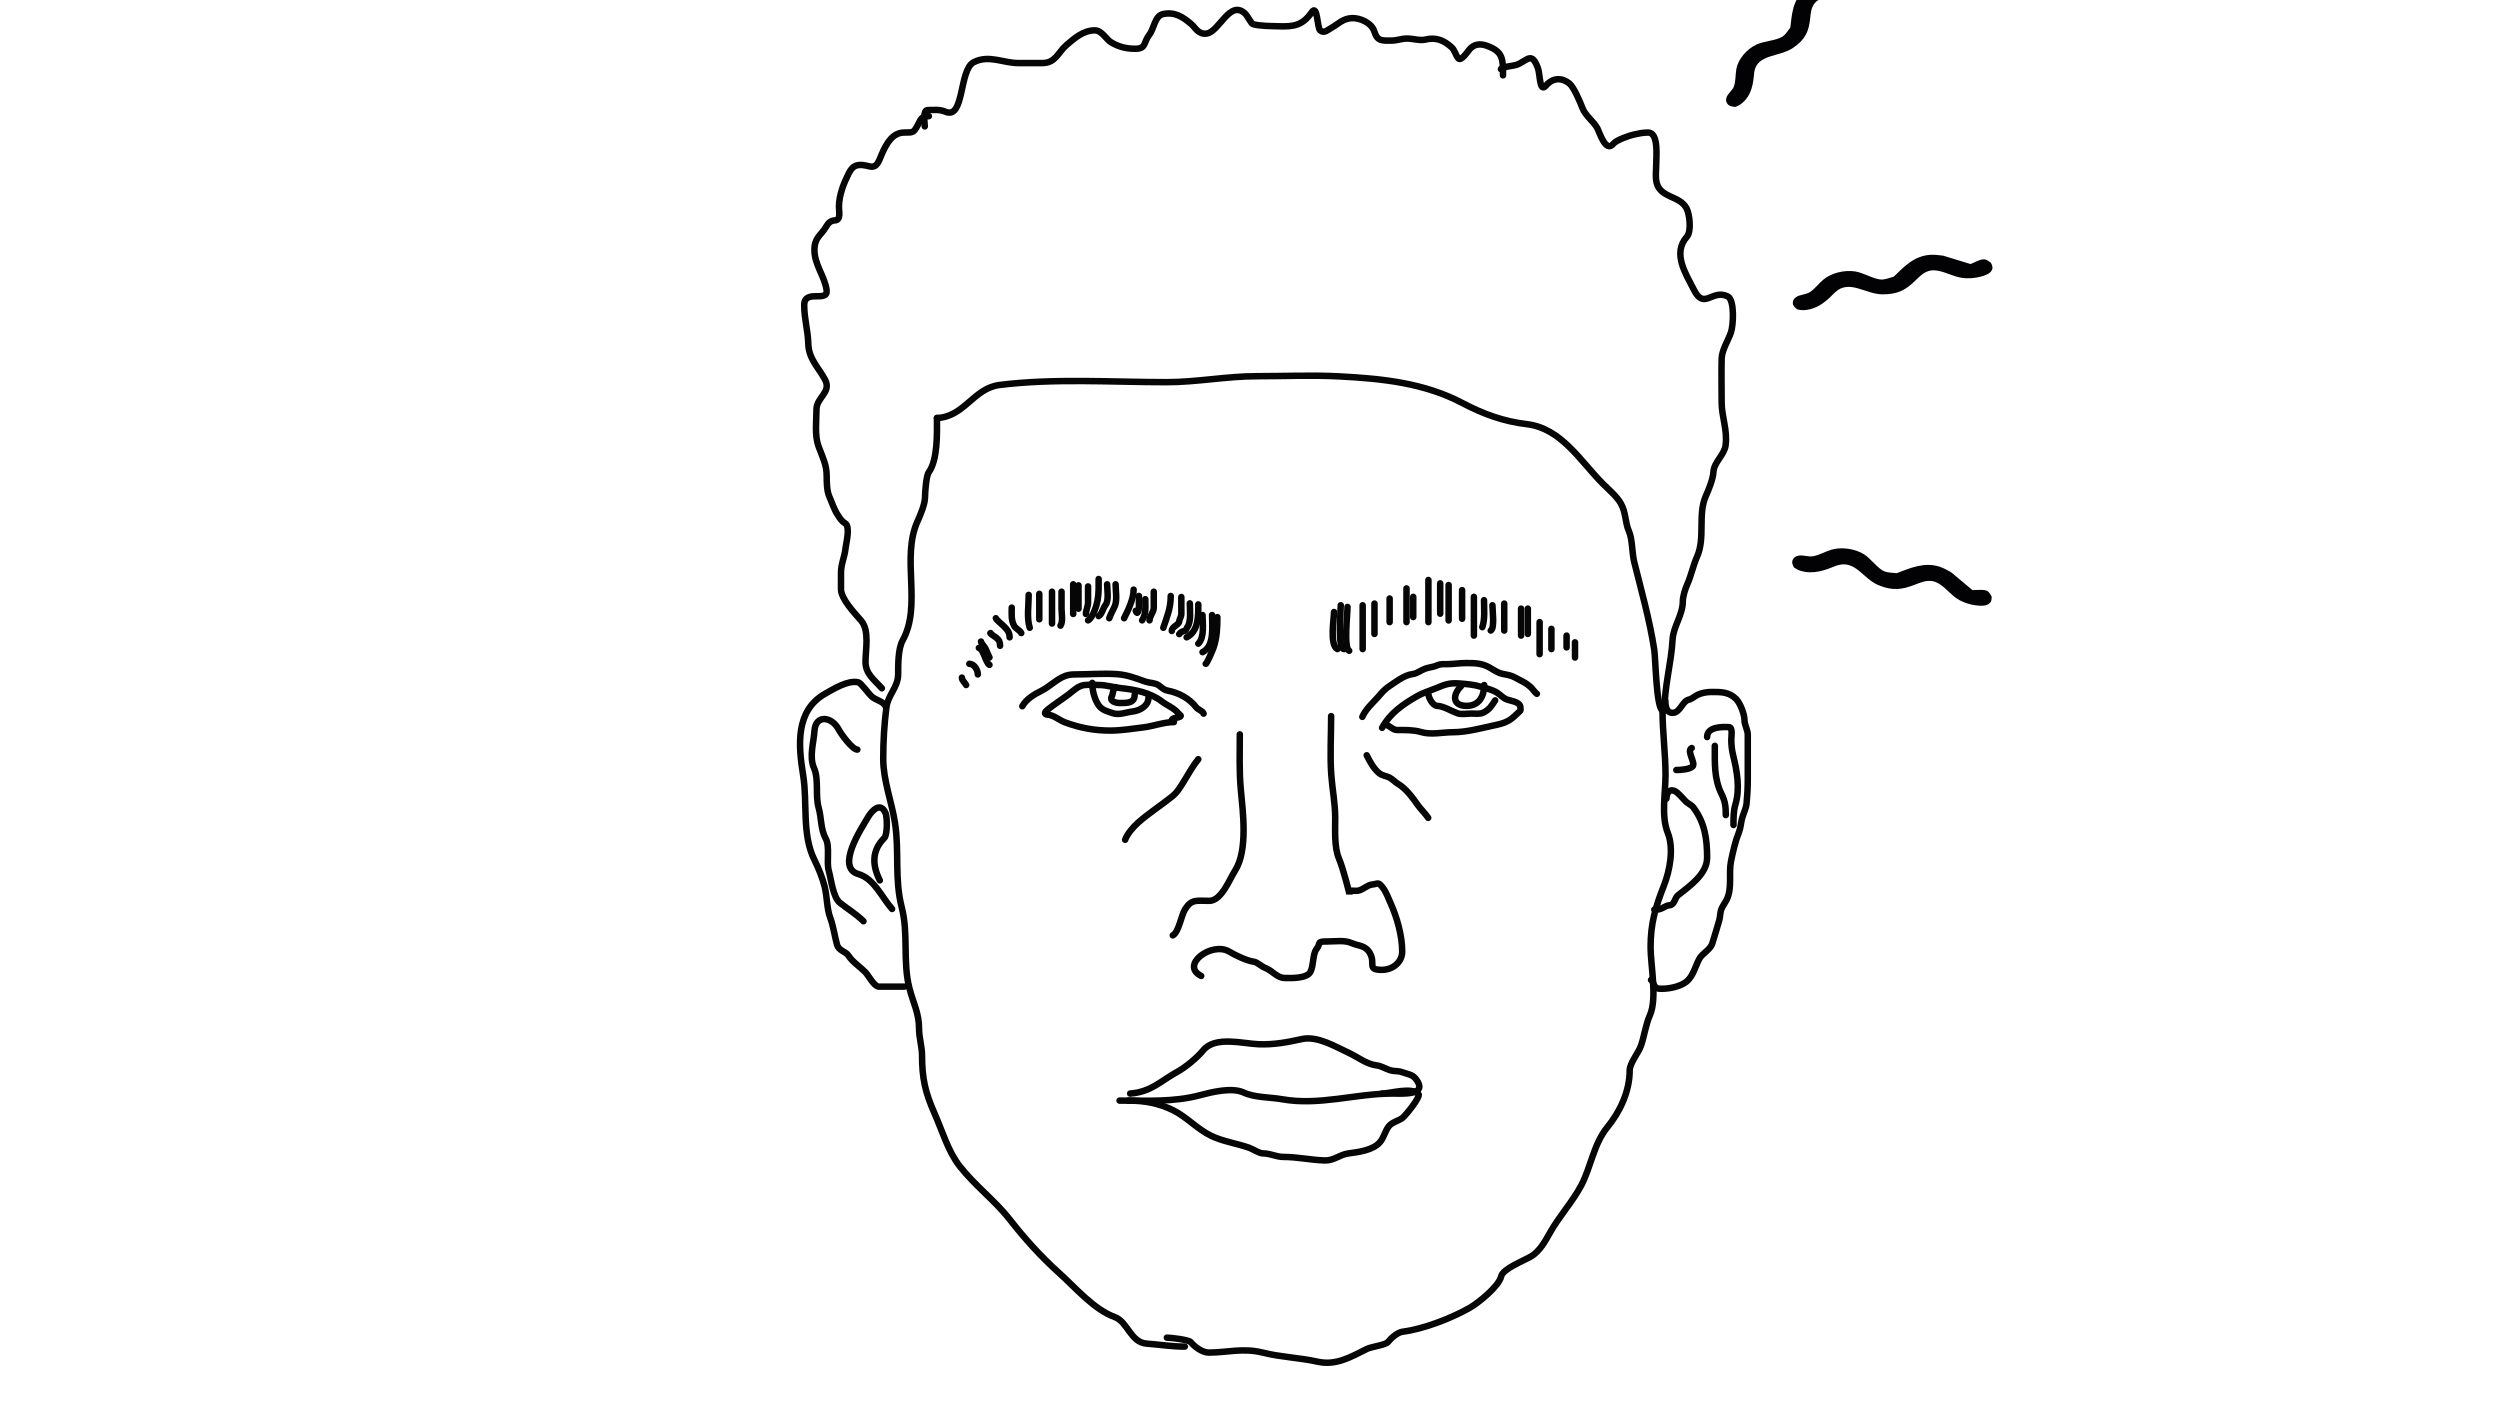 <svg width="1920" height="1080" viewBox="0 0 1920 1080" fill="none" xmlns="http://www.w3.org/2000/svg">
<g clip-path="url(#clip0_27_480)">
<path d="M909.922 1034.19C899.777 1034.19 890.501 1032.63 880.621 1031.9C868.216 1030.98 866.121 1015.14 856.161 1011.52C840.08 1005.67 826.113 989.085 813.101 977.374C799.336 964.985 786.776 951.044 775.646 936.734C764.284 922.126 748.643 910.533 736.918 895.458C728.055 884.063 723.59 868.337 717.808 855.328C710.594 839.094 708.126 828.145 708.126 810.611C708.126 803.971 705.833 797.059 705.833 789.973C705.833 778.024 701.346 770.302 698.444 759.016C693.189 738.579 697.778 717.299 692.584 697.101C686.851 674.806 690.786 654.269 687.361 632.001C684.926 616.179 678.315 599.224 678.315 582.954C678.315 568.998 679.103 556.394 680.736 543.333C681.96 533.537 689.781 527.9 689.781 517.727C689.781 510.66 689.716 498.173 693.221 491.865C708.264 464.788 691.872 428.458 704.687 400.267C706.882 395.436 710.419 387.066 710.419 381.795C710.419 378.359 711.316 365.434 713.222 362.812C720.267 353.125 719.592 332.967 719.592 321.026" stroke="#060606" stroke-width="5" stroke-linecap="round"/>
<path d="M719.592 321.026C740.662 320.184 747.629 298.173 767.62 295.675C809.571 290.431 853.707 293.509 896.163 293.509C919.258 293.509 942.047 288.922 965.467 288.922C986.334 288.922 1007.54 287.98 1028.4 289.05C1061.92 290.769 1094.03 294.173 1123.18 309.561C1139.02 317.918 1154.68 323.645 1172.49 325.74C1199.22 328.885 1213.84 354.357 1230.96 371.475C1235.27 375.786 1241.7 381.225 1244.72 386.508C1248.96 393.924 1247.86 400.908 1251.09 408.166C1253.68 413.998 1253.4 424.91 1255.04 431.479C1260.6 453.714 1267 476.426 1270.45 498.872C1271.54 505.945 1271.92 543.304 1276.82 545.754" stroke="#060606" stroke-width="5" stroke-linecap="round"/>
<path d="M1276.82 545.754C1276.82 562.367 1279.12 579.082 1279.12 595.056C1279.12 609.39 1275.61 626.532 1280.9 639.773C1285.66 651.671 1282.35 668.721 1277.97 679.903C1271.27 697.035 1267.65 709.263 1267.65 727.421C1267.65 741.335 1272.89 766.714 1267.14 779.654C1263.89 786.97 1262.9 795.469 1260.26 803.095C1258.35 808.624 1251.6 816.522 1251.6 822.077C1251.6 838.029 1244.25 853.735 1234.4 865.774C1223.94 878.565 1221.83 896.324 1214.4 910.363C1207.59 923.219 1197.32 934.23 1190.19 947.053C1186.74 953.264 1182.31 961.135 1175.93 964.889C1169.96 968.396 1154.18 974.403 1152.87 980.304C1151.2 987.825 1135.56 1000.51 1128.79 1004.38C1114.4 1012.61 1092.83 1020.79 1077.32 1022.73C1073.33 1023.23 1068.48 1027.48 1065.86 1030.75C1064.1 1032.95 1053.18 1034.29 1049.8 1035.98C1037.1 1042.33 1025.97 1048.9 1011.97 1045.79C997.868 1042.65 984.108 1042.39 969.671 1038.78C954.637 1035.02 942.435 1038.78 928.268 1038.78C923.583 1038.78 917.513 1034.51 914.509 1030.75C913.043 1028.92 898.874 1027.31 896.164 1027.31" stroke="#060606" stroke-width="5" stroke-linecap="round"/>
<path d="M694.527 757.725C687.989 757.725 681.45 757.725 674.912 757.725C671.336 757.725 666.969 749.045 664.537 746.566C660.677 742.632 654.655 738.741 651.809 734.187C649.435 730.389 644.254 730.455 642.83 725.469C641.089 719.376 639.977 711.082 637.686 705.069C634.983 697.973 635.243 688.586 633.327 680.92C631.647 674.201 628.554 666.58 625.481 660.433C615.722 640.916 620.212 616.503 616.85 595.659C613.118 572.518 610.608 545.598 634.112 532.54C640.579 528.948 651.168 522.208 659.219 523.997C661.127 524.421 667.406 533.105 669.419 534.894C672.949 538.032 678.168 538.269 680.404 542.74" stroke="#060606" stroke-width="5" stroke-linecap="round"/>
<path d="M658.435 575.694C654.69 575.694 646.053 563.949 643.963 560.002C638.877 550.395 626.26 548.328 625.481 561.571C624.997 569.804 621.305 581.206 625.132 589.817C629.041 598.612 626.043 611.009 628.707 620.33C630.863 627.876 630.227 636.963 634.112 643.956C637.598 650.232 634.518 661.854 636.553 668.976C638.29 675.057 639.681 689.054 645.096 693.387C651.034 698.137 657.721 702.088 663.143 707.51" stroke="#060606" stroke-width="5" stroke-linecap="round"/>
<path d="M685.112 698.094C677.237 689.235 671.365 674.776 659.307 671.33C641.389 666.211 662.075 635.538 666.281 628.176C669.813 621.995 676.252 615.783 680.055 624.34C681.521 627.638 681.581 641.123 679.184 643.52C669.347 653.357 669.857 664.445 675.696 676.125" stroke="#060606" stroke-width="5" stroke-linecap="round"/>
<path d="M677.266 528.617C671.381 521.997 664.712 517.655 664.712 508.217C664.712 499.098 667.841 484.246 661.486 476.832C656.478 470.99 645.881 460.025 645.881 452.509C645.881 448.324 645.881 444.14 645.881 439.955C645.881 432.877 648.695 427.914 649.368 421.037C649.713 417.511 653.311 404.382 649.019 401.858C646.294 400.254 645.218 398.3 643.44 395.581C640.335 390.832 639.119 386.295 636.814 381.109C635.036 377.108 634.896 370.077 634.896 365.765C634.896 356.739 631.757 351.377 628.619 342.75C625.505 334.185 627.05 323.586 627.05 314.416C627.05 305.287 638.743 301.234 633.676 291.663C628.701 282.266 621.095 275.689 620.773 264.114C620.477 253.466 617.635 244.884 617.635 234.386C617.635 221.489 636.281 232.918 634.809 222.616C633.31 212.124 625.481 203.305 625.481 192.016C625.481 182.294 630.439 180.954 634.548 173.97C636.094 171.342 637.807 169.44 641.173 169.262C646.102 169.003 644.251 162.376 644.312 158.626C644.457 149.625 647.842 141.104 651.809 133.17C655.399 125.991 659.74 125.712 667.676 127.765C673.796 129.348 675.063 123.218 677.266 118.262C680.717 110.497 685.297 101.785 694.527 101.785C701.443 101.785 701.635 101.859 704.727 96.293C707.247 91.757 707.187 89.231 713.358 89.231" stroke="#060606" stroke-width="5" stroke-linecap="round"/>
<path d="M710.219 97.078C710.219 94.186 708.429 84.525 712.573 84.525C717.141 84.525 721.736 83.889 725.912 85.745C740.851 92.385 736.374 53.488 747.881 47.735C759.605 41.873 770.266 48.432 782.055 48.432C788.187 48.432 794.319 48.432 800.45 48.432C810.855 48.432 812.363 40.339 819.194 34.483C825.394 29.169 832.059 23.324 840.815 23.324C846.345 23.324 849.302 30.217 853.717 32.74C859.439 36.01 864.875 37.447 871.85 37.447C880.622 37.447 877.93 32.594 882.835 26.463C886.063 22.427 886.965 12.207 893.035 10.858C902.153 8.832 908.423 12.963 914.917 18.53C918.107 21.264 920.374 26.726 926.774 25.765C936.539 24.301 944.706 -1.112 956.589 10.771C957.836 12.018 961.093 18.222 962.169 18.53C967.673 20.102 976.425 19.985 982.046 20.186C993.769 20.605 1000.51 19.464 1007.5 9.289C1011.9 2.896 1011.55 21.468 1013.87 23.324C1017.01 25.84 1019.11 23.287 1022.5 21.407C1027.65 18.543 1031.29 14.238 1038.19 13.909C1044.48 13.61 1053.45 17.611 1055.45 24.109C1057.86 31.951 1061.53 31.171 1068.79 31.171C1072.89 31.171 1076.31 29.601 1080.56 29.601C1085.23 29.601 1090.55 31.439 1094.77 30.386C1102.8 28.378 1108.9 30.976 1114.73 36.227C1117.35 38.579 1118.01 42.818 1120.14 44.945C1122.21 47.014 1127.24 39.642 1128.33 38.232C1131.65 33.966 1136.48 33.208 1141.76 35.094C1154.53 39.654 1154.31 45.471 1154.31 57.848" stroke="#060606" stroke-width="5" stroke-linecap="round"/>
<path d="M1152.74 53.139C1152.97 51.352 1162.4 50.627 1164.6 49.826C1173.02 46.764 1176.04 39.105 1180.99 51.919C1182.98 57.083 1182.19 71.716 1187.35 65.693C1192.76 59.384 1199.69 59.629 1205.31 64.124C1208.64 66.789 1213.68 78.606 1215.16 82.606C1217.59 89.154 1223.86 92.999 1226.85 98.647C1228.42 101.619 1233.24 117.68 1239.05 110.416C1241.37 107.523 1251.28 104.123 1254.74 103.355C1258.54 102.511 1261.83 101.785 1265.73 101.785C1273.98 101.785 1271.95 120.321 1272 125.498C1272.07 131.976 1270.37 139.699 1274.45 144.939C1280.05 152.144 1290.4 151.372 1295.19 159.847C1297.56 164.034 1299.23 177.664 1295.54 181.816C1284.07 194.729 1294.93 210.574 1300.95 222.616C1308.85 238.419 1314.97 221.692 1326.93 227.673C1332.22 230.319 1331.35 249.771 1329.28 255.57C1327.06 261.791 1322.38 268.875 1322.22 275.622C1321.96 286.709 1322.22 297.833 1322.22 308.924C1322.22 320.168 1326.77 329.96 1325.27 341.965C1324.36 349.295 1316.35 355.024 1315.94 362.278C1315.63 367.942 1312.33 375.892 1310.02 381.109C1303.83 395.017 1309.75 413.094 1303.39 427.401C1300.32 434.305 1298.87 441.891 1295.89 448.586C1294.32 452.134 1292.4 457.896 1292.4 461.924C1292.4 472.038 1285.09 481.4 1284.56 490.955C1283.51 509.873 1278.28 526.507 1278.28 545.878" stroke="#060606" stroke-width="5" stroke-linecap="round"/>
<path d="M1278.98 538.19C1278.98 541.857 1279.69 547.476 1284.52 547.476C1290.51 547.476 1291.82 538.48 1297.13 537.299C1299.5 536.772 1301.69 534.568 1303.93 533.547C1307.13 532.094 1310.96 531.437 1314.44 531.437C1321.74 531.437 1327.8 531.296 1333.38 536.877C1336.46 539.95 1339.76 548.58 1339.76 552.963C1339.76 556.882 1342.29 560.443 1342.29 564.359C1342.29 568.721 1342.29 573.082 1342.29 577.444C1342.29 584.463 1342.29 591.482 1342.29 598.501C1342.29 604.585 1341.95 610.74 1341.4 616.791C1341.01 621.149 1338.69 625.085 1337.7 629.313C1336.95 632.538 1336.78 635.924 1335.54 639.021C1332.66 646.236 1331.03 653.663 1329.44 661.25C1327.47 670.7 1330.53 682.069 1326.07 690.983C1324.9 693.321 1323.3 695.32 1322.22 697.737C1320.94 700.621 1321.24 703.699 1320.35 706.929C1318.72 712.827 1316.85 718.42 1315.09 724.375C1313.58 729.536 1307.42 731.931 1304.96 736.568C1302.07 742.026 1300.34 749.705 1295.3 753.827C1290.69 757.597 1282.37 759.36 1276.45 759.36C1274.04 759.36 1272.9 759.559 1271.2 757.86C1269.81 756.472 1269.47 753.34 1268.01 752.607" stroke="#060606" stroke-width="5" stroke-linecap="round"/>
<path d="M1270.54 698.581C1273.54 698.581 1274.79 698.471 1277.29 697.08C1278.91 696.182 1280.52 695.312 1282.36 695.204C1285.94 694.993 1286.26 689.548 1288.69 687.607C1297.54 680.529 1311.06 671.349 1311.06 658.717C1311.06 644.156 1309.26 631.792 1300.51 620.121C1299.09 618.231 1296.33 617.158 1294.6 615.431C1292.33 613.165 1288.82 608.686 1286.16 607.505C1281.62 605.489 1279.83 609.988 1279.83 613.32" stroke="#060606" stroke-width="5" stroke-linecap="round"/>
<path d="M1287.42 591.372C1290.52 591.372 1297.63 590.917 1299.9 588.652C1302.56 585.992 1294.94 576.638 1299.24 574.489" stroke="#060606" stroke-width="5" stroke-linecap="round"/>
<path d="M1311.06 566.048C1311.06 558.115 1322.44 558.126 1327.94 558.45C1330.92 558.625 1329.63 566.21 1329.63 567.736C1329.63 572.331 1330.05 575.941 1331.13 580.398C1334.07 592.481 1336.42 605.568 1332.82 617.729C1331.28 622.944 1331.32 628.091 1331.32 633.58" stroke="#060606" stroke-width="5" stroke-linecap="round"/>
<path d="M1316.97 572.801C1316.97 585.835 1316.3 598.103 1322.22 609.944C1324.96 615.416 1325.41 619.755 1325.41 625.983" stroke="#060606" stroke-width="5" stroke-linecap="round"/>
<path d="M867.95 839.85C884.147 838.604 891.322 830.206 904.378 823.026C910.664 819.568 919.449 812.283 924.056 806.652C933.275 795.385 954.482 801.566 966.942 801.996C978.458 802.393 988.794 800.453 999.764 798.015C1011.82 795.336 1025.64 803.908 1035.59 808.455C1042.41 811.572 1049.61 817.373 1057.22 818.219C1060.76 818.612 1064.31 820.92 1067.74 821.974C1070.64 822.868 1073.5 822.305 1076.45 823.326C1082.92 825.566 1085.72 825.166 1088.99 831.062C1094.65 841.254 1076.4 839.85 1069.39 839.85C1040.84 839.85 1013.37 849.336 984.517 844.206C975.379 842.581 963.617 843.015 955.226 839.099C946.187 834.881 930.87 838.644 921.277 841.202C901.461 846.486 880.19 845.258 859.839 845.258" stroke="#060606" stroke-width="5" stroke-linecap="round"/>
<path d="M866.599 845.258C878.78 845.258 890.081 847.235 901.148 852.769C911.466 857.927 919.556 867.156 930.14 872.297C939.124 876.66 949.837 878.112 959.281 881.46C962.287 882.525 967.041 885.816 970.097 885.816C975.562 885.816 980.22 888.52 985.569 888.52C996.432 888.52 1006.75 890.927 1017.41 891.224C1024.62 891.424 1028.69 886.746 1035.67 885.816C1043.32 884.795 1054.19 883.44 1059.63 877.404C1062.86 873.806 1063.75 868.524 1066.69 864.861C1069.16 861.773 1074.41 860.711 1077.2 858.477C1079.59 856.562 1091.39 842.172 1089.37 840.151C1083.92 834.699 1067.64 839.85 1061.28 839.85" stroke="#060606" stroke-width="5" stroke-linecap="round"/>
<path d="M952.164 564.002C952.164 578.126 951.641 592.285 952.944 606.356C954.564 623.853 958.451 653.141 948.526 668.632C944.502 674.915 938.09 691.845 928.778 691.845C918.49 691.845 915.129 690.392 910.07 698.427C907.211 702.968 905.262 716.075 900.715 718.349" stroke="#060606" stroke-width="5" stroke-linecap="round"/>
<path d="M1022.32 549.971C1022.32 564.808 1021.35 580.107 1022.41 594.924C1023.2 605.974 1025.44 616.976 1025.44 628.097C1025.44 637.246 1024.65 650.637 1028.21 659.105C1031.91 667.877 1036.35 686.475 1036.35 686.475C1036.35 686.475 1036.95 684.106 1037.91 684.05C1039.68 683.946 1041.63 684.35 1043.37 683.963C1046.95 683.167 1050.12 679.748 1053.5 679.373C1058.74 678.791 1058.27 676.93 1061.99 681.711C1064.52 684.959 1066.21 689.702 1067.88 693.404C1072.87 704.495 1076.89 718.576 1076.89 730.822C1076.89 738.883 1069.71 744.853 1061.3 744.853C1049.65 744.853 1056.49 740.317 1052.29 732.381C1048.8 725.782 1043.58 726.759 1037.91 724.239C1032.66 721.903 1025.75 723.026 1020.07 723.026C1010.3 723.026 1014.92 724.088 1011.06 728.916C1008.07 732.657 1009 741.481 1006.38 746.412C1003.69 751.505 992.083 751.25 986.463 751.089C980.577 750.921 977.051 745.289 971.566 743.294C969.028 742.371 965.367 738.903 963.077 738.617C957.577 737.929 949.007 733.775 944.022 730.822C930.633 722.887 905.96 741.239 922.542 749.53" stroke="#060606" stroke-width="5" stroke-linecap="round"/>
<path d="M920.287 583.072C916.031 588.33 913.398 593.324 909.885 598.993C907.105 603.479 904.44 608.297 900.297 611.611C891.682 618.503 882.213 624.55 873.974 631.873C870.424 635.029 865.564 640.596 864.114 644.944" stroke="#060606" stroke-width="5" stroke-linecap="round"/>
<path d="M901.563 554.578C893.699 554.578 885.797 557.731 877.999 558.649C869.336 559.668 861.324 561.091 852.536 561.091C840.307 561.091 829.199 558.947 817.891 554.759C813.669 553.195 809.154 549.142 804.685 548.88C801.392 548.686 802.576 546.645 804.323 545.216C809.551 540.938 815.311 537.361 820.65 533.321C824.208 530.628 828.025 526.678 832.681 526.13C836.439 525.688 840.431 526.085 844.214 526.085C849.642 526.085 855.332 527.934 860.813 528.482C871.444 529.545 883.614 531.98 892.201 538.658C896.185 541.757 901.663 543.713 904.819 547.658C906.2 549.384 908.062 549.609 905.634 550.689C903.786 551.51 900.871 551.077 899.935 552.95" stroke="#060606" stroke-width="5" stroke-linecap="round"/>
<path d="M882.024 535.854C882.024 541.945 875.687 545.785 869.813 546.438C864.924 546.981 859.428 549.474 854.345 547.659C849.428 545.903 845.74 545.265 842.947 540.377C840.265 535.682 838.877 529.94 838.877 524.457" stroke="#060606" stroke-width="5" stroke-linecap="round"/>
<path d="M856.787 527.713C854.943 527.943 854.699 533.263 853.938 534.633C851.694 538.671 857.166 539.924 860.044 539.924C865.739 539.924 871.441 540.088 871.441 533.412" stroke="#060606" stroke-width="5" stroke-linecap="round"/>
<path d="M785.146 542.367C788.208 536.855 794.236 533.299 799.709 530.562C805.271 527.782 809.933 523.107 815.63 520.205C819.471 518.248 822.103 517.944 826.258 517.944C836.926 517.944 847.304 516.995 858.054 517.763C866.193 518.344 872.227 520.932 879.899 523.552C883.028 524.621 887.018 524.337 889.804 526.266C892.228 527.944 893.551 529.729 896.588 530.336C905.276 532.074 913.224 536.193 918.659 543.181C920.213 545.179 923.613 545.831 924.358 548.066" stroke="#060606" stroke-width="5" stroke-linecap="round"/>
<path d="M934.941 473.982C934.941 481.974 934.628 489.577 932.092 497.184C931.596 498.672 926.62 510.437 925.986 509.803" stroke="#060606" stroke-width="5" stroke-linecap="round"/>
<path d="M930.871 472.354C930.871 481.265 932.876 496.181 923.544 500.847" stroke="#060606" stroke-width="5" stroke-linecap="round"/>
<path d="M923.544 472.354C923.544 478.605 925.315 489.306 920.287 494.334" stroke="#060606" stroke-width="5" stroke-linecap="round"/>
<path d="M920.287 464.213C920.287 472.915 920.552 484.84 911.332 489.45" stroke="#060606" stroke-width="5" stroke-linecap="round"/>
<path d="M913.775 463.398C913.775 468.317 915.015 477.563 911.785 481.716C911.032 482.683 911.319 484.375 909.704 484.565C908.287 484.732 906.225 485.824 905.634 487.007" stroke="#060606" stroke-width="5" stroke-linecap="round"/>
<path d="M907.262 458.515C907.262 462.796 907.262 467.078 907.262 471.359C907.262 473.734 905.874 475.072 905.634 477.239C905.312 480.129 899.935 481.079 899.935 484.566" stroke="#060606" stroke-width="5" stroke-linecap="round"/>
<path d="M899.121 457.7C899.121 467.205 896.192 473.814 893.422 482.123" stroke="#060606" stroke-width="5" stroke-linecap="round"/>
<path d="M886.095 454.443C886.095 458.514 886.095 462.584 886.095 466.655C886.095 470.242 882.839 473.08 882.839 476.424" stroke="#060606" stroke-width="5" stroke-linecap="round"/>
<path d="M874.698 457.7C874.698 460.625 874.698 463.55 874.698 466.474C874.698 468.2 873.596 473.12 872.255 469.098" stroke="#060606" stroke-width="5" stroke-linecap="round"/>
<path d="M870.627 452.815C870.627 459.942 866.381 468.635 863.3 474.796" stroke="#060606" stroke-width="5" stroke-linecap="round"/>
<path d="M879.582 460.143C879.582 465.849 880.405 471.526 877.14 476.425" stroke="#060606" stroke-width="5" stroke-linecap="round"/>
<path d="M856.787 448.745C856.787 453.564 858.076 460.55 856.335 465.027C855.031 468.381 853.008 471.48 851.903 474.796" stroke="#060606" stroke-width="5" stroke-linecap="round"/>
<path d="M850.275 448.745C850.275 452.764 851.777 461.246 849.053 464.575C847.26 466.767 846.17 471.964 843.762 473.168" stroke="#060606" stroke-width="5" stroke-linecap="round"/>
<path d="M843.762 444.675C843.762 450.177 843.935 455.617 842.948 461.047C842.265 464.803 839.384 474.543 835.621 476.425" stroke="#060606" stroke-width="5" stroke-linecap="round"/>
<path d="M835.621 450.373C835.621 454.444 835.621 458.514 835.621 462.585C835.621 465.829 833.992 468.494 833.992 471.54" stroke="#060606" stroke-width="5" stroke-linecap="round"/>
<path d="M824.223 448.745V471.54" stroke="#060606" stroke-width="5" stroke-linecap="round"/>
<path d="M828.294 449.559V467.469" stroke="#060606" stroke-width="5" stroke-linecap="round"/>
<path d="M815.268 454.443C815.268 458.846 815.268 463.248 815.268 467.65C815.268 471.26 816.531 477.379 814.454 480.495" stroke="#060606" stroke-width="5" stroke-linecap="round"/>
<path d="M807.941 454.443V478.866" stroke="#060606" stroke-width="5" stroke-linecap="round"/>
<path d="M798.172 456.072V475.611" stroke="#060606" stroke-width="5" stroke-linecap="round"/>
<path d="M790.031 456.886C790.031 464.413 788.454 474.95 790.845 482.123" stroke="#060606" stroke-width="5" stroke-linecap="round"/>
<path d="M777.005 466.655C777.005 471.853 776.482 476.09 778.814 480.495C780.197 483.106 783.138 483.806 784.332 486.194" stroke="#060606" stroke-width="5" stroke-linecap="round"/>
<path d="M764.793 474.796C764.912 475.741 769.865 479.867 770.899 480.902C773.557 483.56 775.377 485.627 775.377 489.45" stroke="#060606" stroke-width="5" stroke-linecap="round"/>
<path d="M760.723 486.193C759.701 486.193 764.516 489.279 765.201 489.812C767.319 491.459 768.05 493.097 768.05 495.963" stroke="#060606" stroke-width="5" stroke-linecap="round"/>
<path d="M751.768 497.591C755.153 498.014 757.046 509.185 759.909 510.616" stroke="#060606" stroke-width="5" stroke-linecap="round"/>
<path d="M753.396 492.707C753.593 494.283 756.27 496.66 757.014 498.361C757.977 500.562 758.885 502.87 759.909 504.919" stroke="#060606" stroke-width="5" stroke-linecap="round"/>
<path d="M744.441 509.803C748.078 509.803 750.954 514.339 750.954 517.944" stroke="#060606" stroke-width="5" stroke-linecap="round"/>
<path d="M738.742 520.386C738.742 522.714 741.045 524.177 741.999 526.084" stroke="#060606" stroke-width="5" stroke-linecap="round"/>
<path d="M1024.53 470.023C1024.53 475.275 1020.96 495.415 1027.12 498.496" stroke="#060606" stroke-width="5" stroke-linecap="round"/>
<path d="M1029.71 464.847C1029.71 469.891 1027.02 498.496 1032.3 498.496" stroke="#060606" stroke-width="5" stroke-linecap="round"/>
<path d="M1034.89 466.141C1034.89 471.991 1031.88 497.638 1036.18 499.79" stroke="#060606" stroke-width="5" stroke-linecap="round"/>
<path d="M1046.53 464.847V498.496" stroke="#060606" stroke-width="5" stroke-linecap="round"/>
<path d="M1055.59 463.553V486.848" stroke="#060606" stroke-width="5" stroke-linecap="round"/>
<path d="M1067.24 459.67V477.789" stroke="#060606" stroke-width="5" stroke-linecap="round"/>
<path d="M1080.18 451.905V477.789" stroke="#060606" stroke-width="5" stroke-linecap="round"/>
<path d="M1085.36 458.376V473.906" stroke="#060606" stroke-width="5" stroke-linecap="round"/>
<path d="M1097.01 445.434V477.789" stroke="#060606" stroke-width="5" stroke-linecap="round"/>
<path d="M1106.07 448.022V471.318" stroke="#060606" stroke-width="5" stroke-linecap="round"/>
<path d="M1112.54 449.316V476.495" stroke="#060606" stroke-width="5" stroke-linecap="round"/>
<path d="M1122.89 453.199V475.201" stroke="#060606" stroke-width="5" stroke-linecap="round"/>
<path d="M1131.95 458.376V488.143" stroke="#060606" stroke-width="5" stroke-linecap="round"/>
<path d="M1146.19 464.847C1146.19 468.668 1148.08 482.669 1144.89 484.26" stroke="#060606" stroke-width="5" stroke-linecap="round"/>
<path d="M1139.72 460.964C1139.72 467.841 1140.58 475.209 1138.42 481.671" stroke="#060606" stroke-width="5" stroke-linecap="round"/>
<path d="M1155.25 463.553V484.26" stroke="#060606" stroke-width="5" stroke-linecap="round"/>
<path d="M1168.19 467.436V488.143" stroke="#060606" stroke-width="5" stroke-linecap="round"/>
<path d="M1173.37 467.436V486.849" stroke="#060606" stroke-width="5" stroke-linecap="round"/>
<path d="M1182.43 477.789V502.379" stroke="#060606" stroke-width="5" stroke-linecap="round"/>
<path d="M1191.48 482.966V498.496" stroke="#060606" stroke-width="5" stroke-linecap="round"/>
<path d="M1203.13 488.143V497.202" stroke="#060606" stroke-width="5" stroke-linecap="round"/>
<path d="M1209.6 493.319V504.967" stroke="#060606" stroke-width="5" stroke-linecap="round"/>
<path d="M1046.27 550.545C1048.83 544.644 1054.14 540.019 1058.35 535.277C1060.59 532.765 1063.04 529.688 1065.85 527.783C1071.15 524.191 1078.58 518.313 1085.05 517.667C1088.17 517.354 1091.72 514.457 1094.79 513.451C1097.88 512.441 1100.99 512.294 1103.97 510.922C1106.43 509.795 1108.93 510.116 1111.56 510.079C1116.33 510.013 1121.02 509.236 1125.8 509.236C1132.48 509.236 1137.81 509.227 1143.88 512.608C1146.97 514.333 1150.18 516.761 1153.71 517.479C1156.95 518.139 1160.32 518.529 1163.27 520.196C1168 522.881 1172.09 524.245 1176.1 528.251C1177.23 529.387 1179.22 532.293 1180.31 532.841" stroke="#060606" stroke-width="5" stroke-linecap="round"/>
<path d="M1061.45 558.974C1067.74 547.523 1077.46 540.942 1088.24 534.714C1092.72 532.12 1097.92 530.596 1102.71 528.625C1109.36 525.886 1112.73 524.303 1120.46 524.878C1126.24 525.309 1131.96 525.753 1137.51 527.454C1141.42 528.653 1146.27 529.735 1149.78 531.997C1151.93 533.387 1153.85 535.422 1156.05 536.681C1158.82 538.264 1167.11 538.5 1167.67 542.957C1168.1 546.423 1167.62 545.622 1164.76 548.483C1159.51 553.735 1155.77 555.321 1148.7 556.82C1138.19 559.05 1126.63 562.346 1115.87 562.346C1107.92 562.346 1098.98 564.573 1091.14 562.159C1085.74 560.498 1078.58 560.66 1072.83 560.66C1069.48 560.66 1066.54 556.445 1063.13 556.445" stroke="#060606" stroke-width="5" stroke-linecap="round"/>
<path d="M1096.85 531.998C1096.85 535.4 1100.15 541.985 1103.78 542.114C1108.68 542.289 1114.75 546.21 1119.43 547.828C1122.38 548.852 1127.04 548.016 1130.06 548.016C1132.88 548.016 1136.4 548.592 1139 547.36C1143.95 545.017 1145.53 542.014 1148.28 537.899" stroke="#060606" stroke-width="5" stroke-linecap="round"/>
<path d="M1122.14 526.94C1115.35 533.732 1115.44 542.114 1126.36 542.114C1135.96 542.114 1139.85 534.629 1139.85 526.097" stroke="#060606" stroke-width="5" stroke-linecap="round"/>
<path d="M1049.64 580.051C1052.05 584.869 1055.12 590.635 1059.34 593.914C1061.62 595.692 1064.46 595.868 1066.97 597.099C1069.51 598.344 1071.25 600.611 1073.62 601.97C1079.57 605.365 1084.89 612.62 1088.8 618.174C1091.29 621.712 1094.52 624.602 1096.85 628.103" stroke="#060606" stroke-width="5" stroke-linecap="round"/>
<path d="M1498.52 439.536C1495.86 437.986 1492.82 436.326 1489.86 435.319C1477.93 431.266 1466.55 436.476 1456.64 440.218C1454.01 439.907 1449.74 439.829 1447.32 438.876C1442.21 436.863 1436.82 428.944 1431.6 425.705C1424.35 421.208 1413.87 419.87 1406.17 422.278C1401.7 423.672 1396.98 426.412 1392.32 427.207C1388.81 427.805 1384.92 426.127 1381.42 426.713C1379.17 427.092 1377.76 428.092 1376.86 429.856C1375.87 431.805 1376.66 433.813 1377.72 435.761C1379.22 436.799 1380.71 437.697 1382.52 438.277C1392.63 441.522 1401.9 437.844 1410.33 434.437C1424.8 429.381 1430.7 444.483 1442.63 449.396C1453.72 453.964 1460.81 452.845 1470.79 448.978C1474.92 447.376 1479.45 445.413 1484.41 446.362C1490.61 447.552 1495.96 454.197 1500.48 457.904C1504.38 461.104 1509.06 463.244 1514.17 464.339C1517.92 465.141 1523.87 465.962 1526.91 464.083C1529.55 462.454 1529.55 460.75 1529.59 458.133C1528.8 456.8 1527.97 455.051 1526.57 454.074C1524.15 452.375 1517.87 453.207 1514.86 453.221L1498.52 439.536Z" fill="#020103"/>
<path d="M1492.35 196.349C1489.23 195.916 1485.71 195.527 1482.55 195.706C1469.85 196.42 1461.78 205.396 1454.4 212.485C1451.85 213.178 1447.92 214.686 1445.28 214.712C1439.72 214.764 1431.26 209.527 1425.04 208.503C1416.41 207.081 1406.24 209.74 1400.28 214.793C1396.82 217.721 1393.73 221.973 1389.83 224.427C1386.89 226.273 1382.59 226.181 1379.65 228.012C1377.77 229.192 1376.92 230.628 1376.89 232.573C1376.86 234.72 1378.47 236.263 1380.31 237.65C1382.15 238.04 1383.91 238.308 1385.82 238.17C1396.51 237.387 1403.34 230.593 1409.51 224.36C1420.47 214.381 1432.61 225.99 1445.7 226.06C1457.87 226.125 1463.85 222.475 1471.24 215.246C1474.3 212.252 1477.56 208.78 1482.51 207.813C1488.71 206.599 1496.56 210.691 1502.34 212.403C1507.34 213.881 1512.58 214.099 1517.73 213.207C1521.51 212.553 1527.32 211.097 1529.26 208.255C1530.94 205.788 1530.17 204.234 1529.04 201.827C1527.73 200.901 1526.18 199.612 1524.47 199.237C1521.5 198.583 1516.13 201.669 1513.39 202.796L1492.35 196.349Z" fill="#020103"/>
<path d="M1394.39 -12.681C1391.63 -11.302 1388.57 -9.666 1386.18 -7.776C1376.56 -0.184 1376.14 11.408 1375 21.122C1373.44 23.079 1371.33 26.452 1369.25 27.93C1364.86 31.047 1354.65 31.565 1349.02 34.19C1341.22 37.833 1334.91 45.569 1333.54 52.879C1332.75 57.116 1333.13 62.203 1331.67 66.31C1330.56 69.403 1327.09 71.707 1325.98 74.785C1325.27 76.765 1325.55 78.373 1326.82 79.936C1328.23 81.659 1330.54 81.992 1332.93 82.077C1334.65 81.371 1336.23 80.609 1337.65 79.445C1345.62 72.912 1346.51 63.739 1347.26 55.376C1349.31 41.387 1366.7 43.897 1377.15 36.716C1386.86 30.038 1389.18 23.831 1390.23 14.003C1390.66 9.933 1390.93 5.373 1394.22 1.867C1398.34 -2.527 1407.3 -3.616 1413.04 -5.454C1418 -7.042 1422.3 -9.764 1425.8 -13.325C1428.37 -15.933 1432.01 -20.3 1431.66 -23.63C1431.35 -26.52 1429.7 -27.332 1427.2 -28.619C1425.54 -28.628 1423.45 -28.799 1421.84 -28.15C1419.04 -27.024 1416.84 -21.608 1415.41 -19.196L1394.39 -12.681Z" fill="#020103"/>
</g>
<defs>
<clipPath id="clip0_27_480">
<rect width="1920" height="1080" fill="white"/>
</clipPath>
</defs>
</svg>
